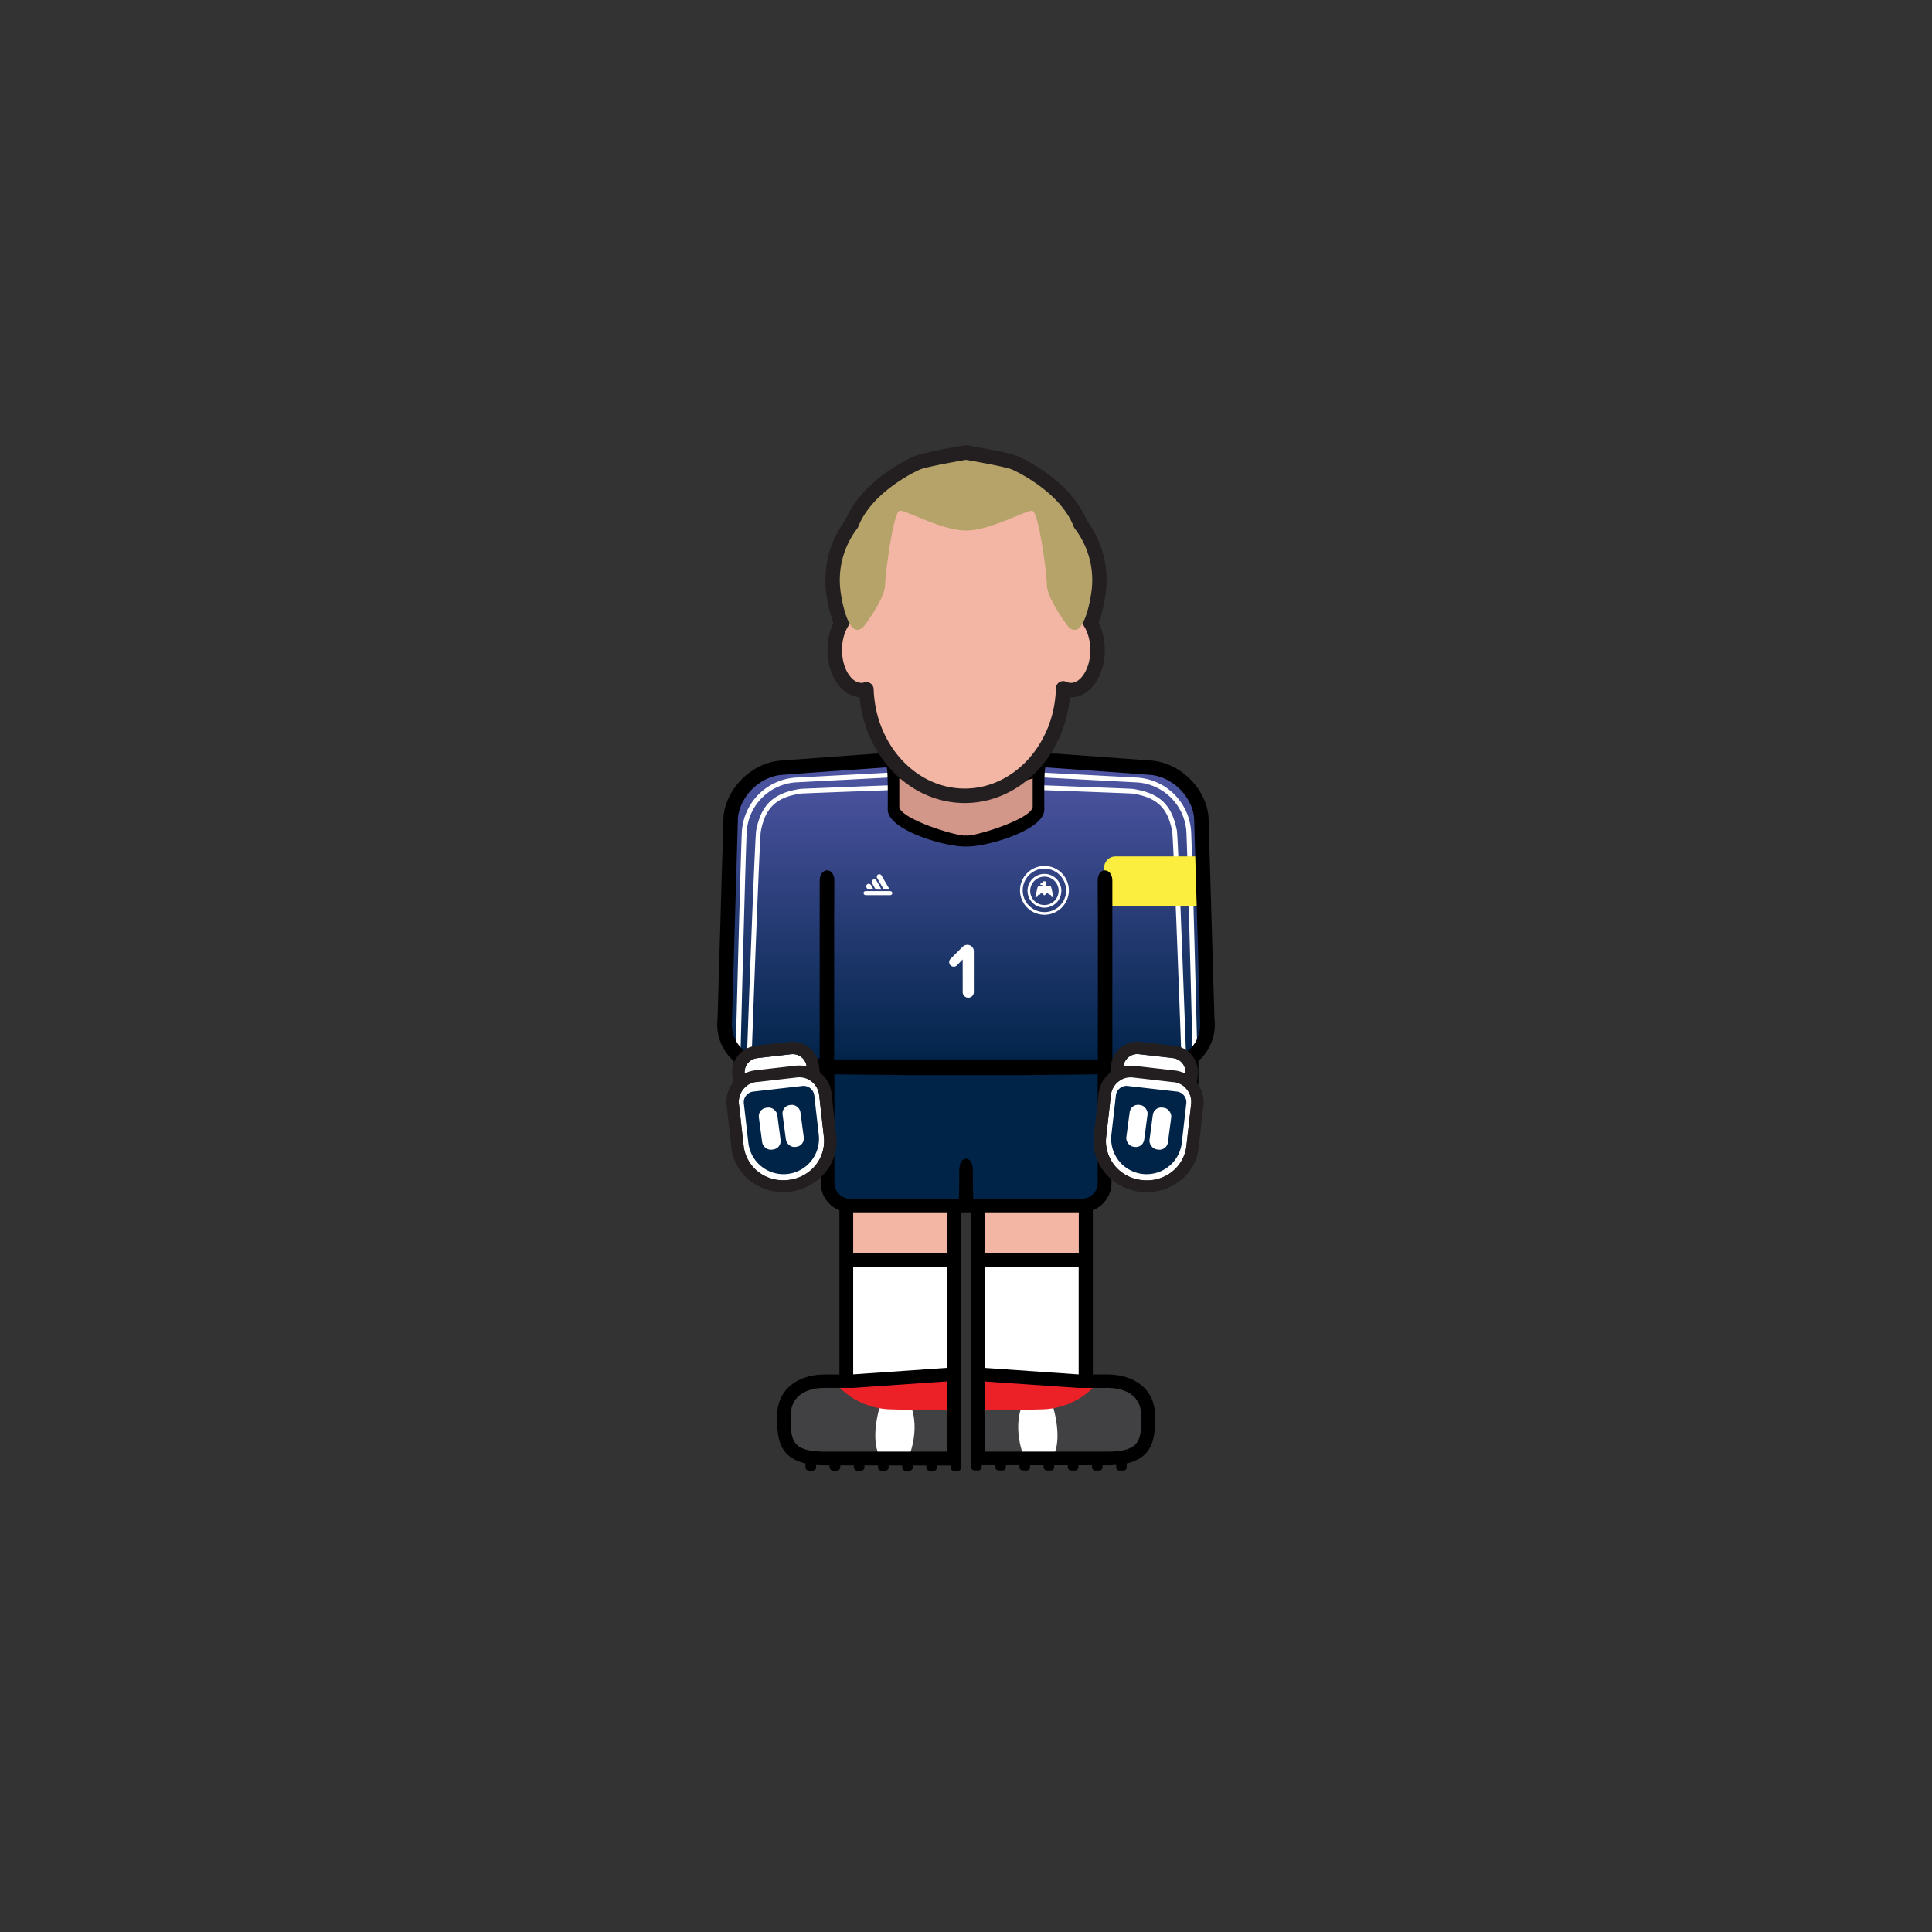 <svg id="player" xmlns="http://www.w3.org/2000/svg" viewBox="0 0 800 800"><rect x="0" y="0" width="800" height="800" fill="#333333" stroke="none"/><defs><linearGradient id="New_Gradient_Swatch" x1="400.73" y1="441.21" x2="400.73" y2="314.8" gradientUnits="userSpaceOnUse"><stop offset="0" stop-color="#002348"/><stop offset="1" stop-color="#5157a6"/></linearGradient><style>.cls-1{fill:#f3b6a4}.cls-2{fill:#414042}.cls-3{fill:#fff}.cls-4{fill:#ec2027}.cls-5{fill:#002348}.cls-10{fill:#231f20}</style></defs><g id="skin"><path id="arm-left" class="cls-1" d="M305.93 382h36.78v72.4a18.39 18.39 0 01-18.39 18.39 18.39 18.39 0 01-18.39-18.39V382z"/><path id="arm-right" class="cls-1" d="M457.19 382H494v72.4a18.39 18.39 0 01-18.39 18.39 18.39 18.39 0 01-18.39-18.39V382h-.03z"/><path id="leg-left" class="cls-1" d="M349.88 492.02h45.67v45.67h-45.67z"/><path id="leg-right" class="cls-1" d="M404.78 492.02h45.67v45.67h-45.67z"/></g><g id="boots"><g id="boots-2" data-name="boots"><path id="left" class="cls-2" d="M396.33 569.19H373.5l-22.83 1.98h-12.5l-7.5 2.52-5.25 8.5v9.84l1.91 4.16 3.84 4.06 6.33 1.94h58.83v-33z"/><path id="right" class="cls-2" d="M405.61 569.42h22.83l22.84 1.97h12.5l7.5 2.53 5.24 8.5v9.83l-1.91 4.17-3.83 4.06-6.34 1.94h-58.83v-33z"/></g><g id="details"><path class="cls-3" d="M365.38 578.94s-6.1 16.38-.74 24.75h11.49s6.13-13.5-.5-24.75z"/><path class="cls-4" d="M346.13 572.94a30.93 30.93 0 0022.5 10.63c14.75.5 26.92 0 26.92 0v-14.16z"/><path class="cls-3" d="M434.94 578.94s6.1 16.38.74 24.75h-11.49s-6.12-13.5.5-24.75z"/><path class="cls-4" d="M454.19 572.94a30.93 30.93 0 01-22.5 10.63c-14.75.5-26.92 0-26.92 0v-14.16z"/></g></g><g id="socks"><path id="left-2" data-name="left" class="cls-3" d="M349.88 522h45.67v48.04h-45.67z"/><path id="right-2" data-name="right" class="cls-3" d="M404.38 522h45.67v48.04h-45.67z"/></g><path id="shorts" class="cls-5" d="M341.67 442.54h116.49v47a9.95 9.95 0 01-9.95 9.95h-96.6a9.95 9.95 0 01-9.95-9.95v-47h.01z"/><g id="shirt"><path id="shirt-2" data-name="shirt" fill="url(#New_Gradient_Swatch)" d="M369.5 314.8l-48.29 2.99-11.36 6.25-6.83 10.1-1.93 98.78 11.16 7.16 29.96 1.13h147.21l10.96-12.79-3.4-92.71-6.83-11.84-9.77-6.08-49.84-2.99-1 21.24-6.5 6.5-11.16 3.48-11.88 2.02-15.46-3.17-11-5.66-3.66-3.84-.38-20.57z"/><g id="details-2" data-name="details"><g id="arm-l"><path class="cls-3" d="M305.66 436.13a1 1 0 01-1-1c0-.74 1.84-74.19 2.5-90.16q0-.7.09-1.36a23.87 23.87 0 0120.45-21.44c.74-.11 1.47-.16 2.15-.2l40.28-2.13a1 1 0 11.11 2l-40.24 2.1c-.63 0-1.3.08-2 .18a21.87 21.87 0 00-18.76 19.63q-.05.63-.08 1.28c-.66 16-2.48 89.39-2.5 90.13a1 1 0 01-1 .97z"/><path class="cls-3" d="M310.19 441.06a1 1 0 01-1-1c.14-3.8 3.35-93.19 3.92-96.16 2.06-10.71 7.17-15.54 18.24-17.23.68-.1 31.3-1.28 41-1.64.55 0 .55 2 0 2-11.35.42-39.75 1.47-40.77 1.57-10.16 1.55-14.65 5.79-16.54 15.63-.45 2.4-3 70-3.89 95.85a1 1 0 01-.96.98z"/></g><g id="arm-r"><path class="cls-3" d="M494.75 436.13a1 1 0 001-1c0-.74-1.84-74.19-2.5-90.16q0-.7-.09-1.36a23.87 23.87 0 00-20.45-21.44c-.74-.11-1.47-.16-2.15-.2l-40.28-2.13a1 1 0 00-.11 2l40.28 2.13c.63 0 1.3.08 2 .18a21.87 21.87 0 0118.76 19.63q.05.63.08 1.28c.66 16 2.48 89.39 2.5 90.13a1 1 0 00.96.94z"/><path class="cls-3" d="M490.23 441.06a1 1 0 001-1c-.14-3.8-3.35-93.19-3.92-96.16-2.06-10.71-7.17-15.54-18.24-17.23-.68-.1-31.3-1.28-41-1.64-.55 0-.55 2 0 2 11.35.42 39.75 1.47 40.77 1.57 10.16 1.55 14.65 5.79 16.54 15.63.45 2.4 3 70 3.89 95.85a1 1 0 00.96.98z"/></g><path d="M461.9 354.63a4.71 4.71 0 00-4.71 4.71v15.82H500v-20.53z" fill="#fbee3f"/><g id="crest-germany-06"><circle cx="432.48" cy="368.83" r="9.5" fill="none"/><path class="cls-3" d="M432.48 358.57a10.11 10.11 0 1010.11 10.11 10.12 10.12 0 00-10.11-10.11zm9 10.11a9 9 0 11-9-9 9 9 0 018.96 9z"/><path class="cls-3" d="M432.48 361.85a7 7 0 107 7 7 7 0 00-7-7zm4.17 11.15a5.89 5.89 0 01-7.08 1l-.3-.18a5.92 5.92 0 01-.54-.39q-.22-.18-.42-.38l-.2-.2a5.92 5.92 0 01-.52-.67l-.15-.24a5.9 5.9 0 01-.43-5.25l.1-.22q.12-.26.26-.5c.07-.13.15-.26.23-.38a5.92 5.92 0 01.52-.67l.3-.3.2-.18.34-.27.38-.26a5.88 5.88 0 01.73-.39l.22-.1a5.89 5.89 0 017.17 2.32l.14.24a5.89 5.89 0 01-1 7.08z"/><path class="cls-3" d="M434.38 366.72h-1.2v-1.38a.41.41 0 00-.41-.41h-.56c-.3 0-.4.41-.4.41a1.31 1.31 0 00-1.05.84.15.15 0 00.14.21h.7l-.06.33h-.94a1.07 1.07 0 00-1 .82l-.91 3.87h.55a.49.49 0 00.48-.38v-.18a.49.49 0 01.48-.38h.16a.49.49 0 00.48-.38.49.49 0 01.48-.38l.88.88a.37.37 0 00.52 0l.88-.88a.49.49 0 01.48.38.49.49 0 00.48.38h.16a.49.49 0 01.48.38v.18a.49.49 0 00.48.38h.55l-.91-3.87a1.07 1.07 0 00-.94-.82z"/></g><g id="adidas"><rect id="bottom" class="cls-3" x="357.57" y="368.98" width="11.93" height="1.68" rx=".84" ry=".84"/><path class="cls-3" d="M363.6 362.14a1 1 0 00-.38 1.43l2.45 4.25a1 1 0 00.91.53h1.83l-3.41-5.83a1 1 0 00-1.4-.38zm-2.1 2.12a1 1 0 00-.39 1.42l1.2 2.14a1 1 0 00.91.54h1.82l-2.11-3.71a1 1 0 00-1.43-.39zm-2.3 1.84a1.05 1.05 0 00-.39 1.42l.16.29a1.05 1.05 0 00.92.54h1.82l-1.07-1.87a1.05 1.05 0 00-1.44-.38z"/></g><path class="cls-3" d="M400.89 413.12a2.29 2.29 0 01-2.26-2.26v-13.58l-2.42 2.49a1.76 1.76 0 01-1.26.52 1.9 1.9 0 01-1.33-3.27l5-5a2.76 2.76 0 011.94-.78 2.66 2.66 0 012.68 2.62v17a2.3 2.3 0 01-2.35 2.26z" id="number-1"/></g></g><path id="neck" fill="#d39789" d="M427.61 339.42l-27.59 8.62-28.6-9.62-1.92-23.62h61.04l-2.93 24.62z"/><path d="M502.88 421.91l-2.47-83.84c-1.19-11.87-11.83-22.25-23.72-23.14l-37.14-2.71c-4.07-.45-20.52-.09-39.55.53-19-.62-35.48-1-39.55-.53l-37.14 2.71c-11.89.89-22.53 11.27-23.72 23.14l-2.47 83.84a20.15 20.15 0 005 15.74 19.92 19.92 0 001.69 1.64v12.87c0 12.81 9.32 23.22 20.78 23.22a19.8 19.8 0 0015.25-7.38v21.79a12.23 12.23 0 007.74 11.36v68h-5.93c-10.93 0-19.83 5.8-19.83 17.11 0 8.06 0 17 11.72 19.7v1.6a1.38 1.38 0 001.38 1.38h1.63a1.38 1.38 0 001.38-1.37v-.95c1.16.09 2.39.15 3.73.15h1.89v.8a1.38 1.38 0 001.38 1.38h1.63a1.38 1.38 0 001.38-1.37v-.8h5.62v.8a1.38 1.38 0 001.38 1.38h1.63a1.38 1.38 0 001.38-1.37v-.8h5.62v.8a1.38 1.38 0 001.38 1.38h1.63a1.38 1.38 0 001.38-1.37v-.8h5.62v.8a1.38 1.38 0 001.38 1.38h1.63a1.38 1.38 0 001.38-1.37v-.8h5.62v.8a1.38 1.38 0 001.38 1.38h1.63a1.38 1.38 0 001.38-1.37v-.8h5.62v.8a1.38 1.38 0 001.38 1.38h1.63a1.38 1.38 0 001.38-1.37v-.81l.06-55.45V502h4v49.21l.06 54.67v1.6a1.38 1.38 0 001.38 1.38h1.63a1.38 1.38 0 001.38-1.37v-.8h5.62v.8a1.38 1.38 0 001.38 1.38h1.63a1.38 1.38 0 001.38-1.37v-.8h5.62v.8a1.38 1.38 0 001.38 1.38h1.63a1.38 1.38 0 001.38-1.37v-.8h5.62v.8a1.38 1.38 0 001.38 1.38h1.63a1.38 1.38 0 001.38-1.37v-.8h5.62v.8a1.38 1.38 0 001.38 1.38h1.63a1.38 1.38 0 001.38-1.37v-.8h5.62v.8a1.38 1.38 0 001.38 1.38h1.63a1.38 1.38 0 001.38-1.37v-.8h1.89c1.33 0 2.57-.05 3.72-.15v.95a1.38 1.38 0 001.38 1.38h1.63a1.38 1.38 0 001.38-1.37v-1.6c11.71-2.68 11.72-11.64 11.72-19.7 0-11.3-8.89-17.11-19.83-17.11h-5.93v-68a12.23 12.23 0 007.74-11.36V468a19.8 19.8 0 0015.21 7.42c11.46 0 20.78-10.42 20.78-23.22v-12.9a19.92 19.92 0 001.69-1.64 20.15 20.15 0 004.95-15.75zm-130.49-99.66c3.46 1.84 15.64 2.07 27.61 1.79 12 .28 24.15 0 27.61-1.79V334c0 4.8-22.42 12-27.23 12l-.38-.08-.38.08c-4.8 0-27.23-7.19-27.23-12zm-33 128.91v1.53c0 9.5-6.63 17.22-14.78 17.22s-14.78-7.73-14.78-17.22v-9.31a21.08 21.08 0 007.47 1.36h22.09zm52.9 149.93h-50.64c-14.22 0-14.22-5-14.22-14.89 0-8.21 6.38-11.5 14.22-11.5h11.67l38.93-2.7.06 15.37zm-38.74-76.4h38.67v41.71l-38.67 2.68h-.26V524.7zm-.26-5.74V502h38.94v17h-38.91zm104.77 55.75h.26c7.84 0 14.22 3.29 14.22 11.5 0 9.91 0 14.89-14.22 14.89h-50.64V587.4l.06-15.37 38.93 2.69h11.42zm-11.67-50h.26v44.4h-.26l-38.67-2.68V524.7zm-38.64-5.7v-17h38.95v17h-38.95zm46.84-73.77h-.07v44.58a6.6 6.6 0 01-6.58 6.58H403s-.11-3.73-.16-8.75v-2.79c0-3.51-1.41-5.09-2.82-5-1.41-.09-2.82 1.49-2.82 5v2.79c0 5-.16 8.75-.16 8.75H352.1a6.6 6.6 0 01-6.58-6.58v-44.63h-.07v-.33l30.24.33h48.69l30.24-.33zm35.57 7.51c0 9.5-6.63 17.22-14.78 17.22s-14.78-7.73-14.78-17.22v-7.94h22.09a21.08 21.08 0 007.47-1.36zm6-23.73a13.53 13.53 0 01-6 7.29 14.69 14.69 0 01-7.47 2l-22.09.09v-73.67c0-5.56-6.07-5.94-6.07 0s.07 14.37.07 14.37v59.59H345.41v-59.61s.07-8.46.07-14.37-6.07-5.54-6.07 0v73.59l-22.09-.09a14.69 14.69 0 01-7.47-2 13.53 13.53 0 01-6-7.29 14.89 14.89 0 01-.75-6.46l2.47-83.84c.89-9 9.23-17.08 18.2-17.75l11.12-.83 32.22-2.29c.68.54.48 17.49.48 17.49 0 8.43 23.34 15.29 31.77 15.29h1.3c8.43 0 31.77-6.86 31.77-15.29 0 0-.2-16.95.48-17.49l32.22 2.29 11.12.83c9 .67 17.3 8.8 18.2 17.75l2.47 83.84a14.89 14.89 0 01-.77 6.55z" id="border"/><g id="head"><path class="cls-10" d="M400 190.42s17.67 3 19.58 4.25c0 0 19.67 8.75 25.17 23.83a35.08 35.08 0 017 27.58s-2.06 14.72-6.8 14.72a3.88 3.88 0 01-2.7-1.47s-8.58-11.29-8.75-17-3.46-30.71-6.12-30.87h-.08c-2.88 0-17.39 8.17-27.29 8.17s-24.42-8.17-27.29-8.17h-.08c-2.67.17-6 25.21-6.12 30.88s-8.75 17-8.75 17a3.88 3.88 0 01-2.7 1.47c-4.74 0-6.8-14.72-6.8-14.72a35.08 35.08 0 017-27.58c5.5-15.08 25.17-23.83 25.17-23.83 1.92-1.25 19.58-4.25 19.58-4.25m0-6a6 6 0 00-1 .08c-16.31 2.77-20 4.12-21.36 4.84-2.86 1.33-21.32 10.44-27.65 26.14a41.24 41.24 0 00-7.68 31.51 62.3 62.3 0 001.8 8.13c.87 2.87 3.5 11.67 10.87 11.67a9.63 9.63 0 007-3.33 6 6 0 00.43-.51c2.29-3 9.76-13.37 10-20.41a172.35 172.35 0 013.4-23.67l1.13.46c6.48 2.67 15.35 6.32 23 6.32s16.49-3.65 23-6.32l1.13-.47a172.36 172.36 0 013.4 23.67c.21 7 7.68 17.4 10 20.41a6 6 0 00.43.51 9.63 9.63 0 007 3.33c7.42 0 10.06-8.76 10.92-11.63a62.3 62.3 0 001.8-8.13 41.24 41.24 0 00-7.64-31.55c-6.33-15.7-24.79-24.81-27.65-26.14-1.33-.72-5.05-2.07-21.36-4.84a6 6 0 00-1-.08z"/><path id="skin-2" data-name="skin" class="cls-1" d="M446.38 253.1c0-.91.08-1.81.08-2.73 0-30.51-21.06-55.25-47-55.25s-47 24.74-47 55.25c0 1.11 0 2.21.1 3.31-4 2.46-6.9 8.44-6.9 15.43 0 9.19 4.93 16.64 11 16.64a7.47 7.47 0 002.1-.31c.82 24.5 18.74 44.08 40.73 44.08s40.12-19.81 40.74-44.5a7.65 7.65 0 003.25.74c6.08 0 11-7.45 11-16.64-.05-7.65-3.48-14.06-8.1-16.02z"/><path id="border-2" data-name="border" d="M446.38 253.1c0-.91.08-1.81.08-2.73 0-30.51-21.06-55.25-47-55.25s-47 24.74-47 55.25c0 1.11 0 2.21.1 3.31-4 2.46-6.9 8.44-6.9 15.43 0 9.19 4.93 16.64 11 16.64a7.47 7.47 0 002.1-.31c.82 24.5 18.74 44.08 40.73 44.08s40.12-19.81 40.74-44.5a7.65 7.65 0 003.25.74c6.08 0 11-7.45 11-16.64-.05-7.65-3.48-14.06-8.1-16.02z" stroke="#231f20" stroke-linecap="round" stroke-linejoin="round" stroke-width="6" fill="none"/><path d="M444.75 218.5c-5.5-15.08-25.17-23.83-25.17-23.83-1.92-1.25-19.58-4.25-19.58-4.25s-17.67 3-19.58 4.25c0 0-19.67 8.75-25.17 23.83a35.08 35.08 0 00-7 27.58s2.83 20.25 9.5 13.25c0 0 8.58-11.29 8.75-17s3.46-30.71 6.13-30.87 17.37 8.21 27.37 8.21 24.71-8.33 27.38-8.17 6 25.21 6.13 30.88 8.75 17 8.75 17c6.67 7 9.5-13.25 9.5-13.25a35.08 35.08 0 00-7.01-27.63z" fill="#b6a369"/></g><g id="over-border-details"><g id="gloves"><g id="asset-glove"><path class="cls-3" d="M470.29 437.26h14.21a5.82 5.82 0 015.82 5.82v10a6.31 6.31 0 01-6.31 6.31h-13.23a6.31 6.31 0 01-6.31-6.31v-10a5.82 5.82 0 015.82-5.82z" transform="rotate(6.52 477.596 448.534)"/><path class="cls-10" d="M485.71 438.14a5.82 5.82 0 015.12 6.44l-1.14 10a6.31 6.31 0 01-7 5.55l-13.14-1.5a6.31 6.31 0 01-5.55-7l1.14-10a5.82 5.82 0 016.44-5.12l14.12 1.61m.58-5.1l-14.12-1.61a11 11 0 00-12.12 9.63l-1.14 10A11.45 11.45 0 00469 463.7l13.14 1.5a11.45 11.45 0 0012.67-10.07l1.14-10a11 11 0 00-9.66-12.13z"/><path class="cls-3" d="M466.69 447h16.94a8.25 8.25 0 018.25 8.25v17.25a16.3 16.3 0 01-16.3 16.3h-.84a16.3 16.3 0 01-16.3-16.3v-17.27a8.25 8.25 0 018.25-8.25z" transform="rotate(6.52 475.365 468.124)"/><path class="cls-10" d="M485.74 448.05a8.26 8.26 0 017.49 8.95l-2 17.76c-1 8.72-9.24 14.93-18.41 13.88-9.17-1-15.8-9-14.8-17.68l2-17.76a8.26 8.26 0 019.32-7l16.4 1.88m.55-4.84l-16.4-1.88c-7.45-.85-14.16 4.21-15 11.29l-2 17.76c-1.3 11.37 7.38 21.74 19.35 23.11s22.77-6.77 24.07-18.14l2-17.76c.81-7.08-4.59-13.53-12-14.38z"/><path class="cls-5" d="M464.87 450.74h20.45a4.45 4.45 0 014.45 4.45v16.39a14.67 14.67 0 01-14.67 14.67 14.67 14.67 0 01-14.67-14.67v-16.39a4.45 4.45 0 014.45-4.45z" transform="rotate(6.52 475.312 468.743)"/><rect class="cls-3" x="467.02" y="457.48" width="7.46" height="17.5" rx="3.46" ry="3.46" transform="rotate(7.57 470.9 466.428)"/><rect class="cls-3" x="476.61" y="458.6" width="7.69" height="17.5" rx="3.51" ry="3.51" transform="rotate(7.57 480.613 467.53)"/></g><g id="asset-glove-2" data-name="asset-glove"><path class="cls-3" d="M315.16 437.26h13.22a6.31 6.31 0 016.31 6.31v10a5.82 5.82 0 01-5.82 5.82h-14.2a5.82 5.82 0 01-5.82-5.82v-10a6.31 6.31 0 016.31-6.31z" transform="rotate(173.48 321.786 448.334)"/><path class="cls-10" d="M313.46 438.14l14.12-1.61a5.82 5.82 0 016.44 5.12l1.14 10a6.31 6.31 0 01-5.55 7l-13.14 1.5a6.31 6.31 0 01-7-5.55l-1.14-10a5.82 5.82 0 015.12-6.44m-.58-5.1a11 11 0 00-9.63 12.12l1.14 10A11.45 11.45 0 00317 465.21l13.14-1.5A11.45 11.45 0 00340.25 451l-1.14-10a11 11 0 00-12.11-9.58L312.87 433z"/><path class="cls-3" d="M323.59 447h.84a16.3 16.3 0 0116.3 16.3v17.25a8.25 8.25 0 01-8.25 8.25h-16.94a8.25 8.25 0 01-8.25-8.25v-17.27a16.3 16.3 0 0116.3-16.28z" transform="rotate(173.48 324.02 467.87)"/><path class="cls-10" d="M313.43 448.05l16.4-1.88a8.26 8.26 0 019.32 7l2 17.76c1 8.72-5.63 16.63-14.8 17.68-9.17 1-17.42-5.17-18.41-13.88l-2-17.76a8.26 8.26 0 017.49-8.95m-.55-4.84c-7.45.85-12.85 7.3-12 14.38l2 17.76c1.3 11.37 12.1 19.51 24.07 18.14s20.65-11.74 19.35-23.11l-2-17.76c-.81-7.08-7.53-12.14-15-11.29l-16.4 1.88z"/><path class="cls-5" d="M324.08 450.74a14.67 14.67 0 0114.67 14.67v16.39a4.45 4.45 0 01-4.45 4.45h-20.45a4.45 4.45 0 01-4.45-4.45v-16.39a14.67 14.67 0 0114.68-14.67z" transform="rotate(173.48 324.09 468.485)"/><rect class="cls-3" x="324.69" y="457.48" width="7.46" height="17.5" rx="3.46" ry="3.46" transform="rotate(172.43 328.427 466.225)"/><rect class="cls-3" x="314.87" y="458.6" width="7.69" height="17.5" rx="3.51" ry="3.51" transform="rotate(172.43 318.72 467.345)"/></g></g></g></svg>